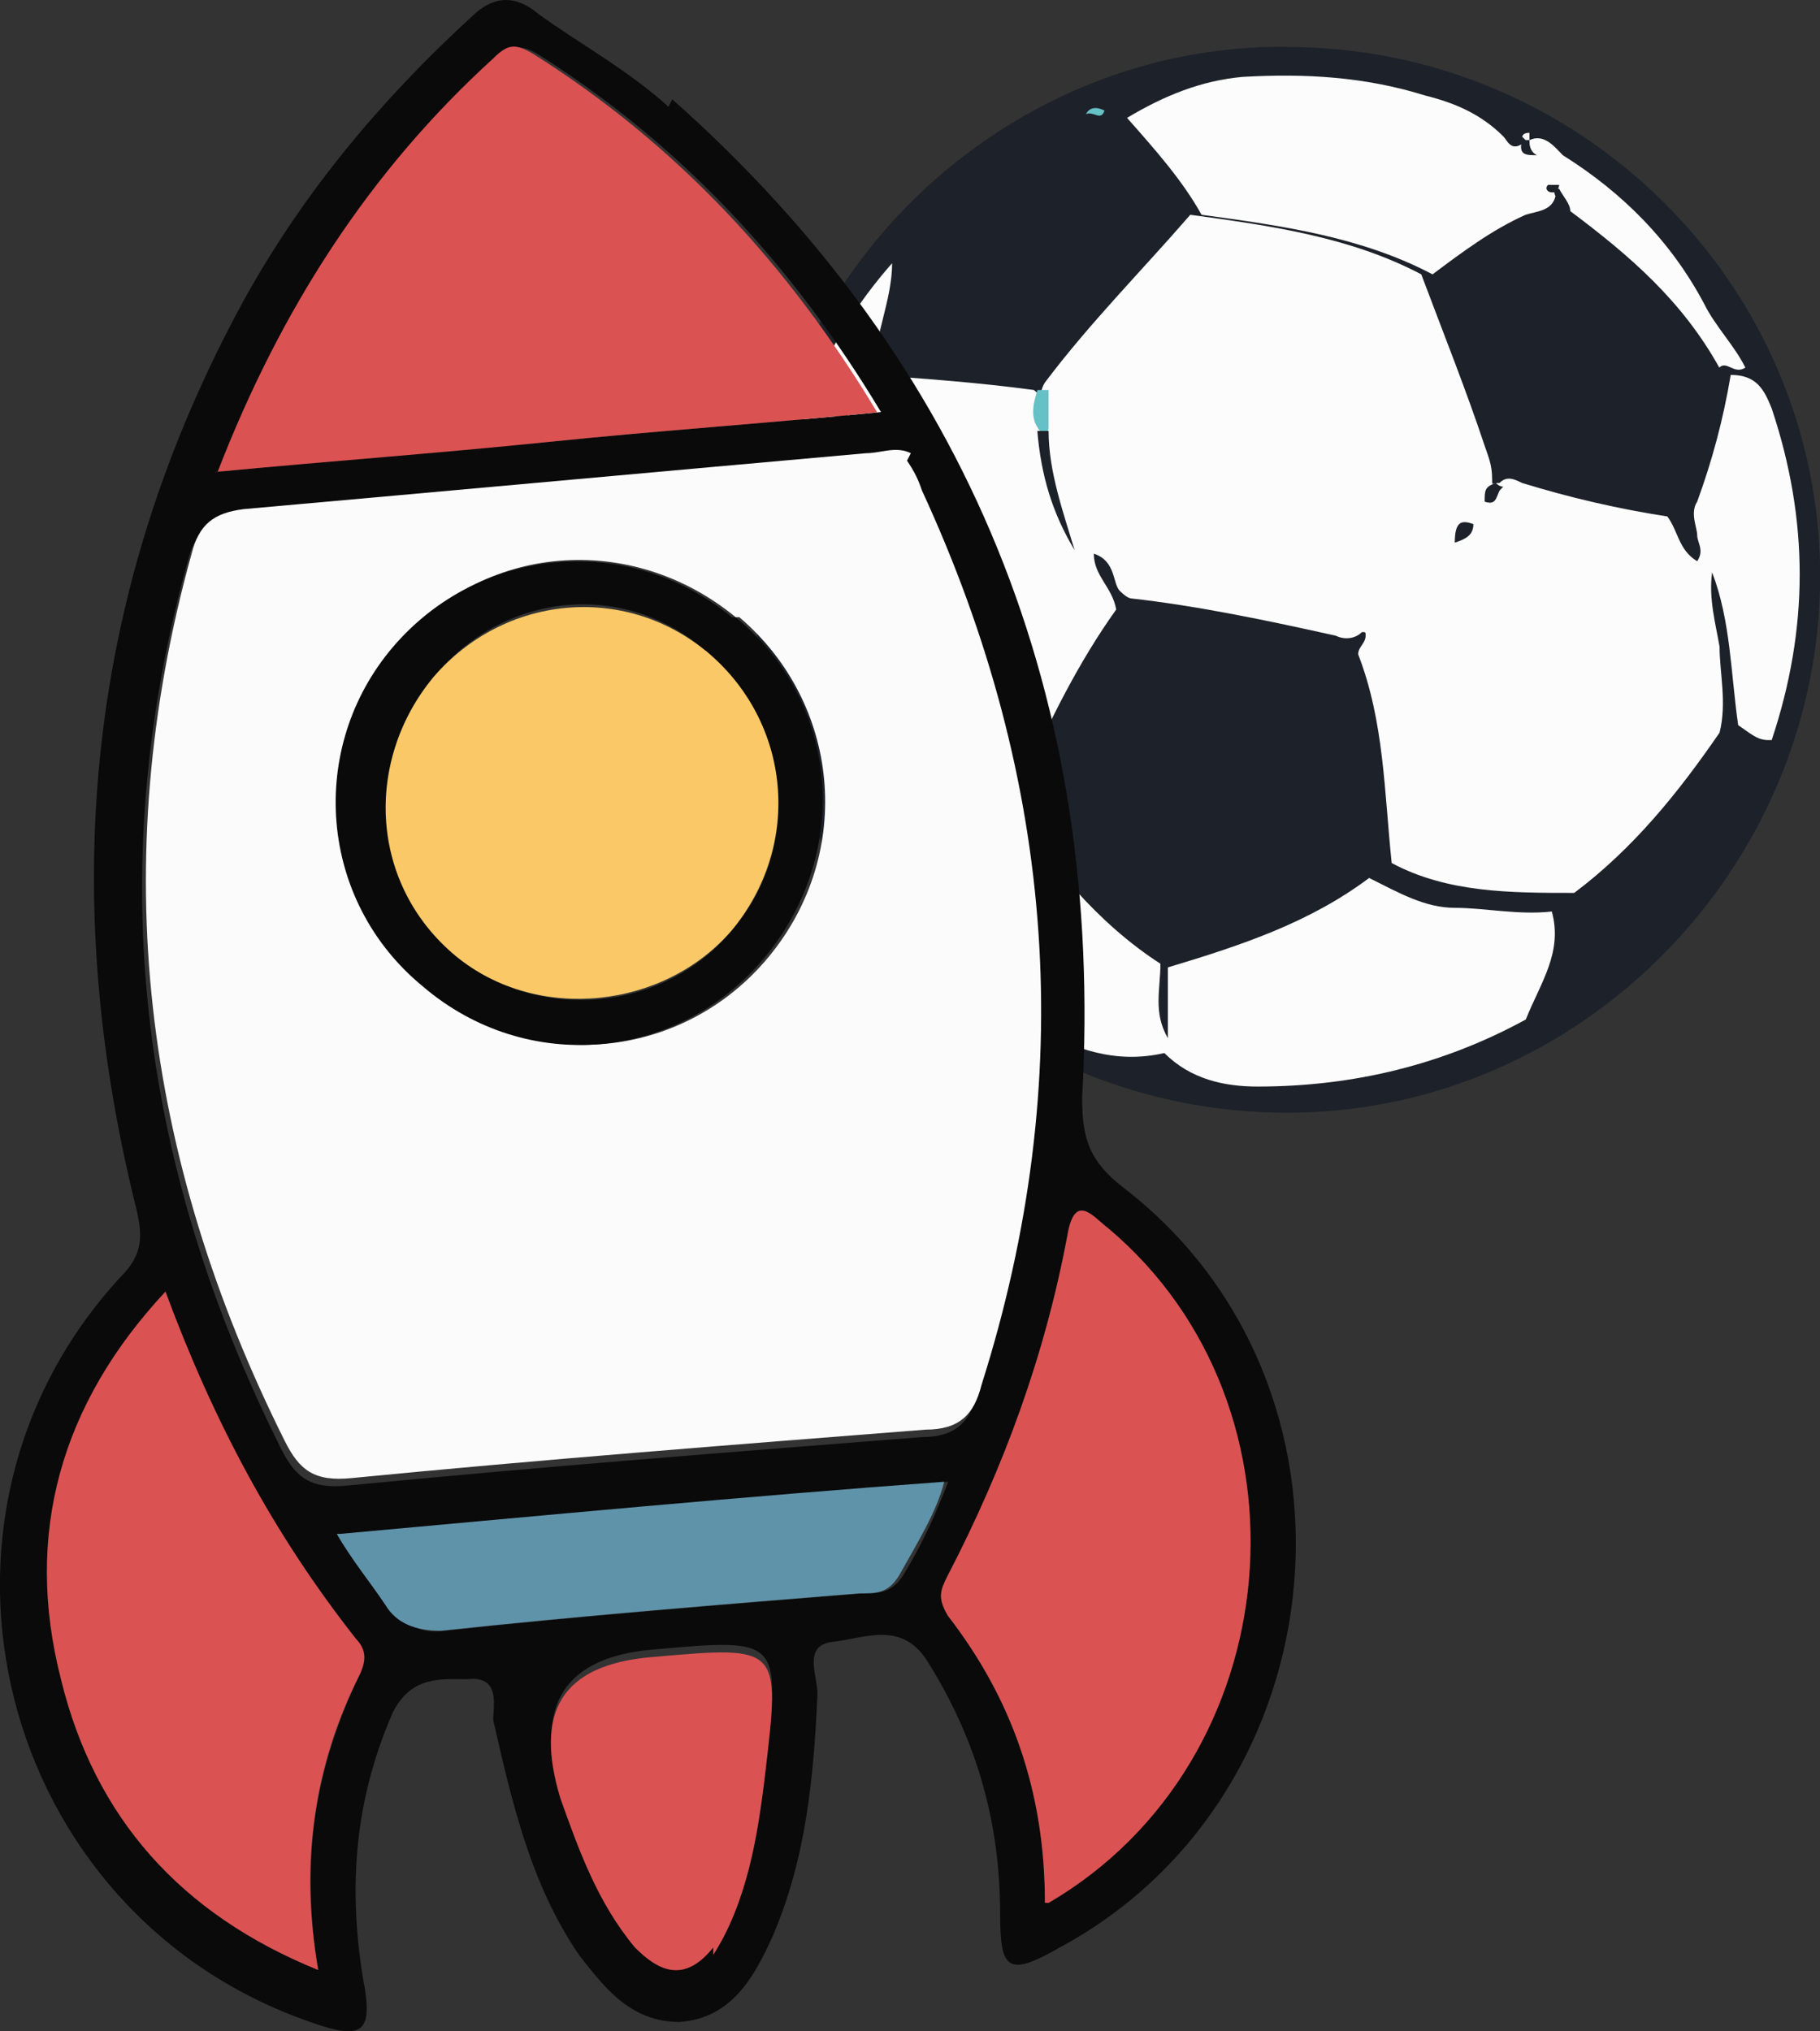 <?xml version="1.0" encoding="UTF-8" standalone="no"?>
<!-- Created with Inkscape (http://www.inkscape.org/) -->

<svg
   width="12.922mm"
   height="14.422mm"
   viewBox="0 0 12.922 14.422"
   version="1.1"
   id="svg1"
   inkscape:version="1.3.2 (091e20e, 2023-11-25)"
   sodipodi:docname="activities.svg"
   xmlns:inkscape="http://www.inkscape.org/namespaces/inkscape"
   xmlns:sodipodi="http://sodipodi.sourceforge.net/DTD/sodipodi-0.dtd"
   xmlns="http://www.w3.org/2000/svg"
   xmlns:svg="http://www.w3.org/2000/svg">
  <rect x="0" y="0" width="12.922" height="14.422" fill="#333333" stroke="none"/>
  <sodipodi:namedview
     id="namedview1"
     pagecolor="#ffffff"
     bordercolor="#000000"
     borderopacity="0.25"
     inkscape:showpageshadow="2"
     inkscape:pageopacity="0.0"
     inkscape:pagecheckerboard="0"
     inkscape:deskcolor="#d1d1d1"
     inkscape:document-units="mm"
     inkscape:zoom="1.6819304"
     inkscape:cx="29.430468"
     inkscape:cy="95.128787"
     inkscape:window-width="1600"
     inkscape:window-height="937"
     inkscape:window-x="286"
     inkscape:window-y="94"
     inkscape:window-maximized="0"
     inkscape:current-layer="layer1" />
  <defs
     id="defs1" />
  <g
     inkscape:label="Layer 1"
     inkscape:groupmode="layer"
     id="layer1"
     transform="translate(-110.331,-152.929)">
    <path
       class="cls-13"
       d="m 119.47,153.263 c 2.09,0 3.784,1.693 3.784,3.757 0,2.064 -1.693,3.81 -3.784,3.81 -2.064,0 -3.784,-1.64 -3.784,-3.784 0,-2.17 1.799,-3.81 3.784,-3.784 z"
       id="path265"
       style="fill:#1d2129;stroke-width:0px" />
    <path
       class="cls-62"
       d="m 115.924,156.333 c 0.106,-0.582 0.344,-1.085 0.741,-1.535 0,0.265 -0.132,0.529 -0.132,0.794 0.37,0.026 0.741,0.053 1.138,0.106 0.106,0.079 0.026,0.185 0.079,0.265 0.026,0.185 0.026,0.397 0.106,0.556 -0.079,-0.185 -0.079,-0.397 -0.132,-0.609 0,-0.079 -0.026,-0.185 0.026,-0.265 0.318,-0.423 0.688,-0.794 1.032,-1.191 0.582,0.079 1.138,0.159 1.64,0.423 0.159,0.423 0.318,0.82 0.45,1.217 0.026,0.079 0.053,0.132 0.053,0.238 0,0.053 0,0.026 0.053,0.026 0.053,-0.053 0.106,-0.026 0.159,0 0.344,0.106 0.688,0.185 1.032,0.238 0.079,0.106 0.079,0.238 0.212,0.318 0.053,-0.079 0,-0.132 0,-0.185 0,-0.053 -0.053,-0.159 0,-0.238 0.106,-0.291 0.185,-0.582 0.238,-0.9 0.185,0 0.238,0.106 0.291,0.238 0.265,0.794 0.265,1.561 0,2.355 0,0 0,0 -0.026,0 -0.079,0 -0.132,-0.053 -0.212,-0.106 -0.053,-0.37 -0.053,-0.741 -0.185,-1.085 -0.026,0.185 0.026,0.37 0.053,0.529 0,0.185 0.053,0.397 0,0.609 -0.291,0.423 -0.609,0.82 -1.032,1.138 -0.45,0 -0.9,0 -1.296,-0.212 -0.053,-0.503 -0.053,-1.005 -0.238,-1.482 0,-0.053 0.053,-0.079 0.053,-0.132 0,-0.026 0,-0.026 -0.026,-0.026 -0.053,0.053 -0.132,0.053 -0.185,0.026 -0.476,-0.106 -0.979,-0.212 -1.455,-0.265 0,0 -0.026,0 -0.079,-0.053 -0.053,-0.053 -0.026,-0.212 -0.185,-0.265 0,0.159 0.132,0.238 0.159,0.397 -0.265,0.37 -0.476,0.794 -0.661,1.217 -0.318,0.053 -0.635,0 -0.953,-0.106 v 0 c -0.159,-0.053 -0.212,-0.185 -0.291,-0.318 -0.159,-0.318 -0.265,-0.661 -0.344,-1.005 0,-0.132 -0.053,-0.238 0,-0.37 -0.026,-0.053 -0.053,-0.132 0,-0.185 0.053,-0.079 0.079,-0.159 0.106,-0.238 0,-0.026 0.026,-0.053 0.053,-0.079 h 0.026 -0.026 c 0,0 0,0.026 -0.026,0.053 0,0.026 -0.026,0.053 -0.053,0.079 -0.026,0 -0.053,0 -0.079,0 v 0 z"
       id="path266"
       style="fill:#fcfcfc;stroke-width:0px" />
    <path
       class="cls-62"
       d="m 116.533,158.423 c 0.132,0.185 0.344,0.159 0.529,0.185 0.132,0 0.265,0 0.423,0 0.291,0.45 0.635,0.873 1.085,1.164 0,0.185 -0.053,0.344 0.053,0.529 v -0.503 c 0.529,-0.159 1.005,-0.318 1.429,-0.635 0.212,0.106 0.397,0.212 0.609,0.212 0.212,0 0.45,0.053 0.688,0.026 0.079,0.291 -0.079,0.503 -0.185,0.767 -0.582,0.318 -1.217,0.476 -1.905,0.476 -0.238,0 -0.476,-0.053 -0.661,-0.238 -0.344,0.079 -0.635,-0.026 -0.926,-0.185 -0.556,-0.318 -1.005,-0.741 -1.349,-1.27 0,-0.185 -0.053,-0.344 0,-0.503 0.053,0 0.106,0.026 0.159,0 v 0 c 0,0 0,0 0,0 z"
       id="path267"
       style="fill:#fcfcfc;stroke-width:0px" />
    <path
       class="cls-62"
       d="m 121.189,153.925 c 0.106,-0.053 0.185,0.053 0.238,0.106 0.423,0.265 0.767,0.609 1.005,1.058 0.079,0.159 0.212,0.291 0.291,0.45 -0.079,0.053 -0.132,-0.053 -0.185,0 -0.265,-0.476 -0.635,-0.794 -1.058,-1.111 0,-0.053 -0.053,-0.106 -0.079,-0.159 0,0 -0.053,0 -0.026,0.053 -0.026,0.106 -0.132,0.106 -0.212,0.132 -0.238,0.106 -0.45,0.265 -0.661,0.423 -0.503,-0.265 -1.058,-0.344 -1.64,-0.423 -0.132,-0.238 -0.318,-0.45 -0.529,-0.688 0.265,-0.159 0.529,-0.265 0.82,-0.291 0.45,-0.026 0.873,0 1.296,0.132 0.212,0.053 0.397,0.132 0.556,0.291 0.026,0.026 0.053,0.106 0.132,0.053 v 0 c 0,0 0,0 0,0 v 0 c 0,0 0,0 0,0 z"
       id="path268"
       style="fill:#fcfcfc;stroke-width:0px" />
    <path
       class="cls-40"
       d="m 117.776,155.698 c 0,0.079 0,0.185 0,0.265 0,0.053 -0.053,0.053 -0.079,0 -0.053,-0.079 -0.026,-0.185 0,-0.265 0.026,0 0.079,0 0.106,0 v 0 z"
       id="path269"
       style="fill:#65c1c6;stroke-width:0px" />
    <path
       class="cls-40"
       d="m 115.951,156.597 c 0.026,0.053 0,0.106 0,0.132 -0.026,-0.026 -0.053,-0.079 -0.106,-0.132 0,-0.079 0.053,-0.185 0.053,-0.265 0.026,0 0.079,0 0.106,0 0,0.106 -0.026,0.159 -0.053,0.265 z"
       id="path270"
       style="fill:#65c1c6;stroke-width:0px" />
    <path
       class="cls-40"
       d="m 118.041,153.74 c 0.026,-0.053 0.079,-0.053 0.132,-0.026 -0.026,0.079 -0.079,0 -0.132,0.026 z"
       id="path271"
       style="fill:#65c1c6;stroke-width:0px" />
    <path
       class="cls-62"
       d="m 121.137,153.925 c 0,-0.026 0,-0.053 0.053,-0.053 0,0 0,0.026 0,0.053 v 0 c 0,0 0,0 -0.026,0 0,0 0,0 -0.026,-0.026 v 0 c 0,0 0,0 0,0 z"
       id="path272"
       style="fill:#fcfcfc;stroke-width:0px" />
    <path
       class="cls-13"
       d="m 117.697,155.989 c 0.026,0 0.053,0 0.079,0 0,0.291 0.106,0.582 0.185,0.847 -0.159,-0.265 -0.238,-0.529 -0.265,-0.847 z"
       id="path273"
       style="fill:#1d2129;stroke-width:0px" />
    <path
       class="cls-13"
       d="m 116.215,156.042 c 0,-0.106 0.053,-0.185 0.159,-0.265 0,0.132 -0.106,0.185 -0.159,0.265 z"
       id="path274"
       style="fill:#1d2129;stroke-width:0px" />
    <path
       class="cls-13"
       d="m 115.951,156.597 c 0,-0.106 0,-0.159 0.053,-0.265 0,-0.026 0,-0.079 0.053,-0.079 0,0 0.053,0 0.053,0.026 -0.053,0.106 -0.053,0.212 -0.159,0.291 v 0 z"
       id="path275"
       style="fill:#1d2129;stroke-width:0px" />
    <path
       class="cls-13"
       d="m 120.978,156.412 c -0.026,0.053 -0.026,0.106 -0.106,0.079 0,-0.079 0,-0.106 0.079,-0.132 0,0 0.026,0.026 0.053,0.026 v 0 z"
       id="path276"
       style="fill:#1d2129;stroke-width:0px" />
    <path
       class="cls-13"
       d="m 120.66,156.782 c 0,-0.159 0.053,-0.159 0.132,-0.132 0,0.079 -0.053,0.106 -0.132,0.132 z"
       id="path277"
       style="fill:#1d2129;stroke-width:0px" />
    <path
       class="cls-13"
       d="m 116.162,156.174 c 0,0.026 -0.053,0.079 -0.053,0.106 0,0 -0.026,0 -0.053,-0.026 0,-0.053 0,-0.106 0.053,-0.106 0,0 0.053,0 0.053,0.026 z"
       id="path278"
       style="fill:#1d2129;stroke-width:0px" />
    <path
       class="cls-13"
       d="m 116.136,156.147 c 0,-0.026 0,-0.079 0.053,-0.053 0.026,0.026 0,0.053 0,0.079 0,0 -0.026,0 -0.053,-0.026 z"
       id="path279"
       style="fill:#1d2129;stroke-width:0px" />
    <path
       class="cls-13"
       d="m 119.919,157.47 c 0,0 0.053,0 0.079,0 0,0.053 0,0.026 -0.026,0.053 0,0 0,0 -0.026,-0.026 v 0 z"
       id="path280"
       style="fill:#1d2129;stroke-width:0px" />
    <path
       class="cls-13"
       d="m 121.137,153.925 h 0.053 c 0,0.026 0,0.079 0.053,0.106 -0.079,0 -0.132,0 -0.106,-0.106 z"
       id="path281"
       style="fill:#1d2129;stroke-width:0px" />
    <path
       class="cls-13"
       d="m 121.348,154.295 c -0.026,0 -0.053,-0.026 -0.026,-0.053 0.026,0 0.053,0 0.079,0 0,0 0,0.026 -0.026,0.053 v 0 z"
       id="path282"
       style="fill:#1d2129;stroke-width:0px" />
    <path
       class="cls-54"
       d="m 115.104,153.634 c 2.117,1.879 3.069,4.26 2.91,7.091 0,0.291 0.053,0.45 0.291,0.635 1.826,1.402 1.561,4.313 -0.45,5.397 -0.37,0.212 -0.423,0.159 -0.423,-0.238 0,-0.635 -0.159,-1.217 -0.503,-1.773 -0.185,-0.318 -0.45,-0.185 -0.688,-0.159 -0.212,0.026 -0.106,0.238 -0.106,0.37 -0.026,0.582 -0.079,1.164 -0.318,1.72 -0.132,0.291 -0.291,0.582 -0.661,0.609 -0.344,0 -0.529,-0.238 -0.714,-0.476 -0.344,-0.503 -0.476,-1.085 -0.609,-1.667 0,-0.106 0.053,-0.318 -0.185,-0.291 -0.185,0 -0.397,-0.026 -0.529,0.238 -0.265,0.609 -0.318,1.217 -0.212,1.879 0.079,0.397 0,0.45 -0.37,0.318 -2.223,-0.767 -2.937,-3.572 -1.349,-5.292 0.159,-0.159 0.159,-0.291 0.106,-0.503 -0.556,-2.249 -0.344,-4.392 0.767,-6.429 0.423,-0.767 0.979,-1.429 1.614,-2.011 0.159,-0.159 0.318,-0.159 0.476,-0.026 0.291,0.212 0.635,0.397 0.926,0.661 z m 1.667,2.566 c -0.079,-0.079 -0.212,-0.026 -0.318,0 -1.482,0.132 -2.937,0.265 -4.419,0.397 -0.212,0 -0.318,0.106 -0.37,0.318 -0.609,2.196 -0.344,4.286 0.661,6.297 0.106,0.212 0.212,0.291 0.476,0.265 1.349,-0.132 2.725,-0.238 4.075,-0.344 0.238,0 0.344,-0.106 0.397,-0.318 0.688,-2.17 0.529,-4.286 -0.423,-6.35 -0.026,-0.079 -0.079,-0.132 -0.106,-0.212 v 0 z m -4.895,0.079 c 0.82,-0.079 1.587,-0.159 2.355,-0.212 0.767,-0.079 1.535,-0.132 2.355,-0.212 -0.635,-1.058 -1.429,-1.905 -2.434,-2.54 -0.132,-0.079 -0.185,-0.053 -0.291,0.026 -0.9,0.794 -1.508,1.773 -1.958,2.937 v 0 z m 5.874,10.16 c 1.746,-1.005 1.958,-3.519 0.45,-4.789 -0.106,-0.079 -0.238,-0.265 -0.291,0.053 -0.159,0.847 -0.45,1.667 -0.847,2.408 -0.053,0.106 -0.079,0.159 0,0.291 0.45,0.582 0.688,1.244 0.688,2.037 z m -6.244,-4.339 c -0.741,0.82 -0.979,1.746 -0.741,2.752 0.238,0.979 0.847,1.667 1.826,2.064 -0.132,-0.767 -0.026,-1.429 0.291,-2.09 0.053,-0.106 0.026,-0.185 -0.026,-0.265 -0.582,-0.741 -1.032,-1.561 -1.349,-2.461 z m 1.244,1.72 c 0.106,0.159 0.238,0.318 0.344,0.503 0.106,0.132 0.212,0.212 0.397,0.185 0.979,-0.106 1.984,-0.185 2.963,-0.265 0.106,0 0.212,0 0.291,-0.132 0.132,-0.212 0.238,-0.45 0.318,-0.661 -1.429,0.132 -2.857,0.265 -4.286,0.37 z m 2.646,2.937 c 0.265,-0.37 0.318,-0.82 0.37,-1.296 0.106,-0.9 0.106,-0.9 -0.794,-0.82 -0.635,0.053 -0.847,0.397 -0.661,1.005 0.132,0.37 0.265,0.767 0.529,1.058 0.159,0.185 0.344,0.265 0.556,0 v 0 z"
       id="path283"
       style="fill:#0a0a0a;stroke-width:0px" />
    <path
       class="cls-29"
       d="m 116.771,156.2 c 0.053,0.079 0.079,0.132 0.106,0.212 0.953,2.064 1.111,4.18 0.423,6.35 -0.053,0.212 -0.159,0.318 -0.397,0.318 -1.349,0.106 -2.725,0.212 -4.075,0.344 -0.265,0.026 -0.37,-0.053 -0.476,-0.265 -1.005,-2.011 -1.27,-4.101 -0.661,-6.297 0.053,-0.212 0.159,-0.291 0.37,-0.318 1.482,-0.132 2.937,-0.265 4.419,-0.397 0.106,0 0.212,-0.053 0.318,0 v 0 z m -1.217,1.111 c -0.741,-0.609 -1.799,-0.529 -2.408,0.212 -0.609,0.741 -0.529,1.799 0.212,2.408 0.741,0.635 1.826,0.529 2.434,-0.212 0.609,-0.741 0.503,-1.799 -0.212,-2.408 z"
       id="path284"
       style="fill:#fbfbfb;stroke-width:0px" />
    <path
       class="cls-17"
       d="m 111.876,156.28 c 0.45,-1.164 1.085,-2.143 1.958,-2.937 0.106,-0.106 0.159,-0.106 0.291,-0.026 1.005,0.635 1.799,1.482 2.434,2.54 -0.794,0.079 -1.587,0.132 -2.355,0.212 -0.767,0.079 -1.508,0.132 -2.355,0.212 v 0 z"
       id="path285"
       style="fill:#db5252;stroke-width:0px" />
    <path
       class="cls-17"
       d="m 117.75,166.44 c 0,-0.794 -0.238,-1.455 -0.688,-2.037 -0.079,-0.132 -0.053,-0.185 0,-0.291 0.397,-0.767 0.688,-1.561 0.847,-2.408 0.053,-0.318 0.185,-0.132 0.291,-0.053 1.508,1.27 1.296,3.784 -0.423,4.789 z"
       id="path286"
       style="fill:#db5252;stroke-width:0px" />
    <path
       class="cls-17"
       d="m 111.506,162.101 c 0.344,0.926 0.767,1.72 1.349,2.461 0.079,0.079 0.079,0.159 0.026,0.265 -0.318,0.635 -0.423,1.323 -0.291,2.09 -0.979,-0.397 -1.587,-1.085 -1.826,-2.064 -0.265,-1.032 0,-1.958 0.741,-2.752 z"
       id="path287"
       style="fill:#db5252;stroke-width:0px" />
    <path
       class="cls-28"
       d="m 112.749,163.82 c 1.455,-0.132 2.857,-0.265 4.286,-0.37 -0.053,0.212 -0.185,0.423 -0.318,0.661 -0.079,0.132 -0.159,0.132 -0.291,0.132 -0.979,0.079 -1.984,0.159 -2.963,0.265 -0.185,0 -0.318,-0.053 -0.397,-0.185 -0.106,-0.159 -0.238,-0.318 -0.344,-0.503 z"
       id="path288"
       style="fill:#5f93aa;stroke-width:0px" />
    <path
       class="cls-17"
       d="m 115.395,166.757 c -0.212,0.265 -0.397,0.159 -0.556,0 -0.265,-0.318 -0.397,-0.688 -0.529,-1.058 -0.185,-0.609 0,-0.953 0.661,-1.005 0.9,-0.079 0.9,-0.079 0.794,0.82 -0.053,0.45 -0.132,0.926 -0.37,1.296 v 0 z"
       id="path289"
       style="fill:#db5252;stroke-width:0px" />
    <path
       class="cls-54"
       d="m 115.554,157.312 c 0.741,0.609 0.82,1.667 0.212,2.408 -0.609,0.741 -1.693,0.847 -2.434,0.212 -0.741,-0.609 -0.82,-1.693 -0.212,-2.408 0.609,-0.714 1.667,-0.82 2.408,-0.212 z m -0.212,0.238 c -0.582,-0.503 -1.429,-0.423 -1.931,0.185 -0.503,0.582 -0.423,1.482 0.159,1.984 0.582,0.476 1.482,0.397 1.958,-0.185 0.503,-0.582 0.423,-1.482 -0.185,-1.984 z"
       id="path290"
       style="fill:#0a0a0a;stroke-width:0px" />
    <path
       class="cls-20"
       d="m 115.342,157.55 c 0.609,0.503 0.688,1.376 0.185,1.984 -0.476,0.556 -1.376,0.661 -1.958,0.185 -0.609,-0.503 -0.661,-1.376 -0.159,-1.984 0.503,-0.582 1.349,-0.661 1.931,-0.185 z"
       id="path291"
       style="fill:#fac866;stroke-width:0px" />
  </g>
</svg>
